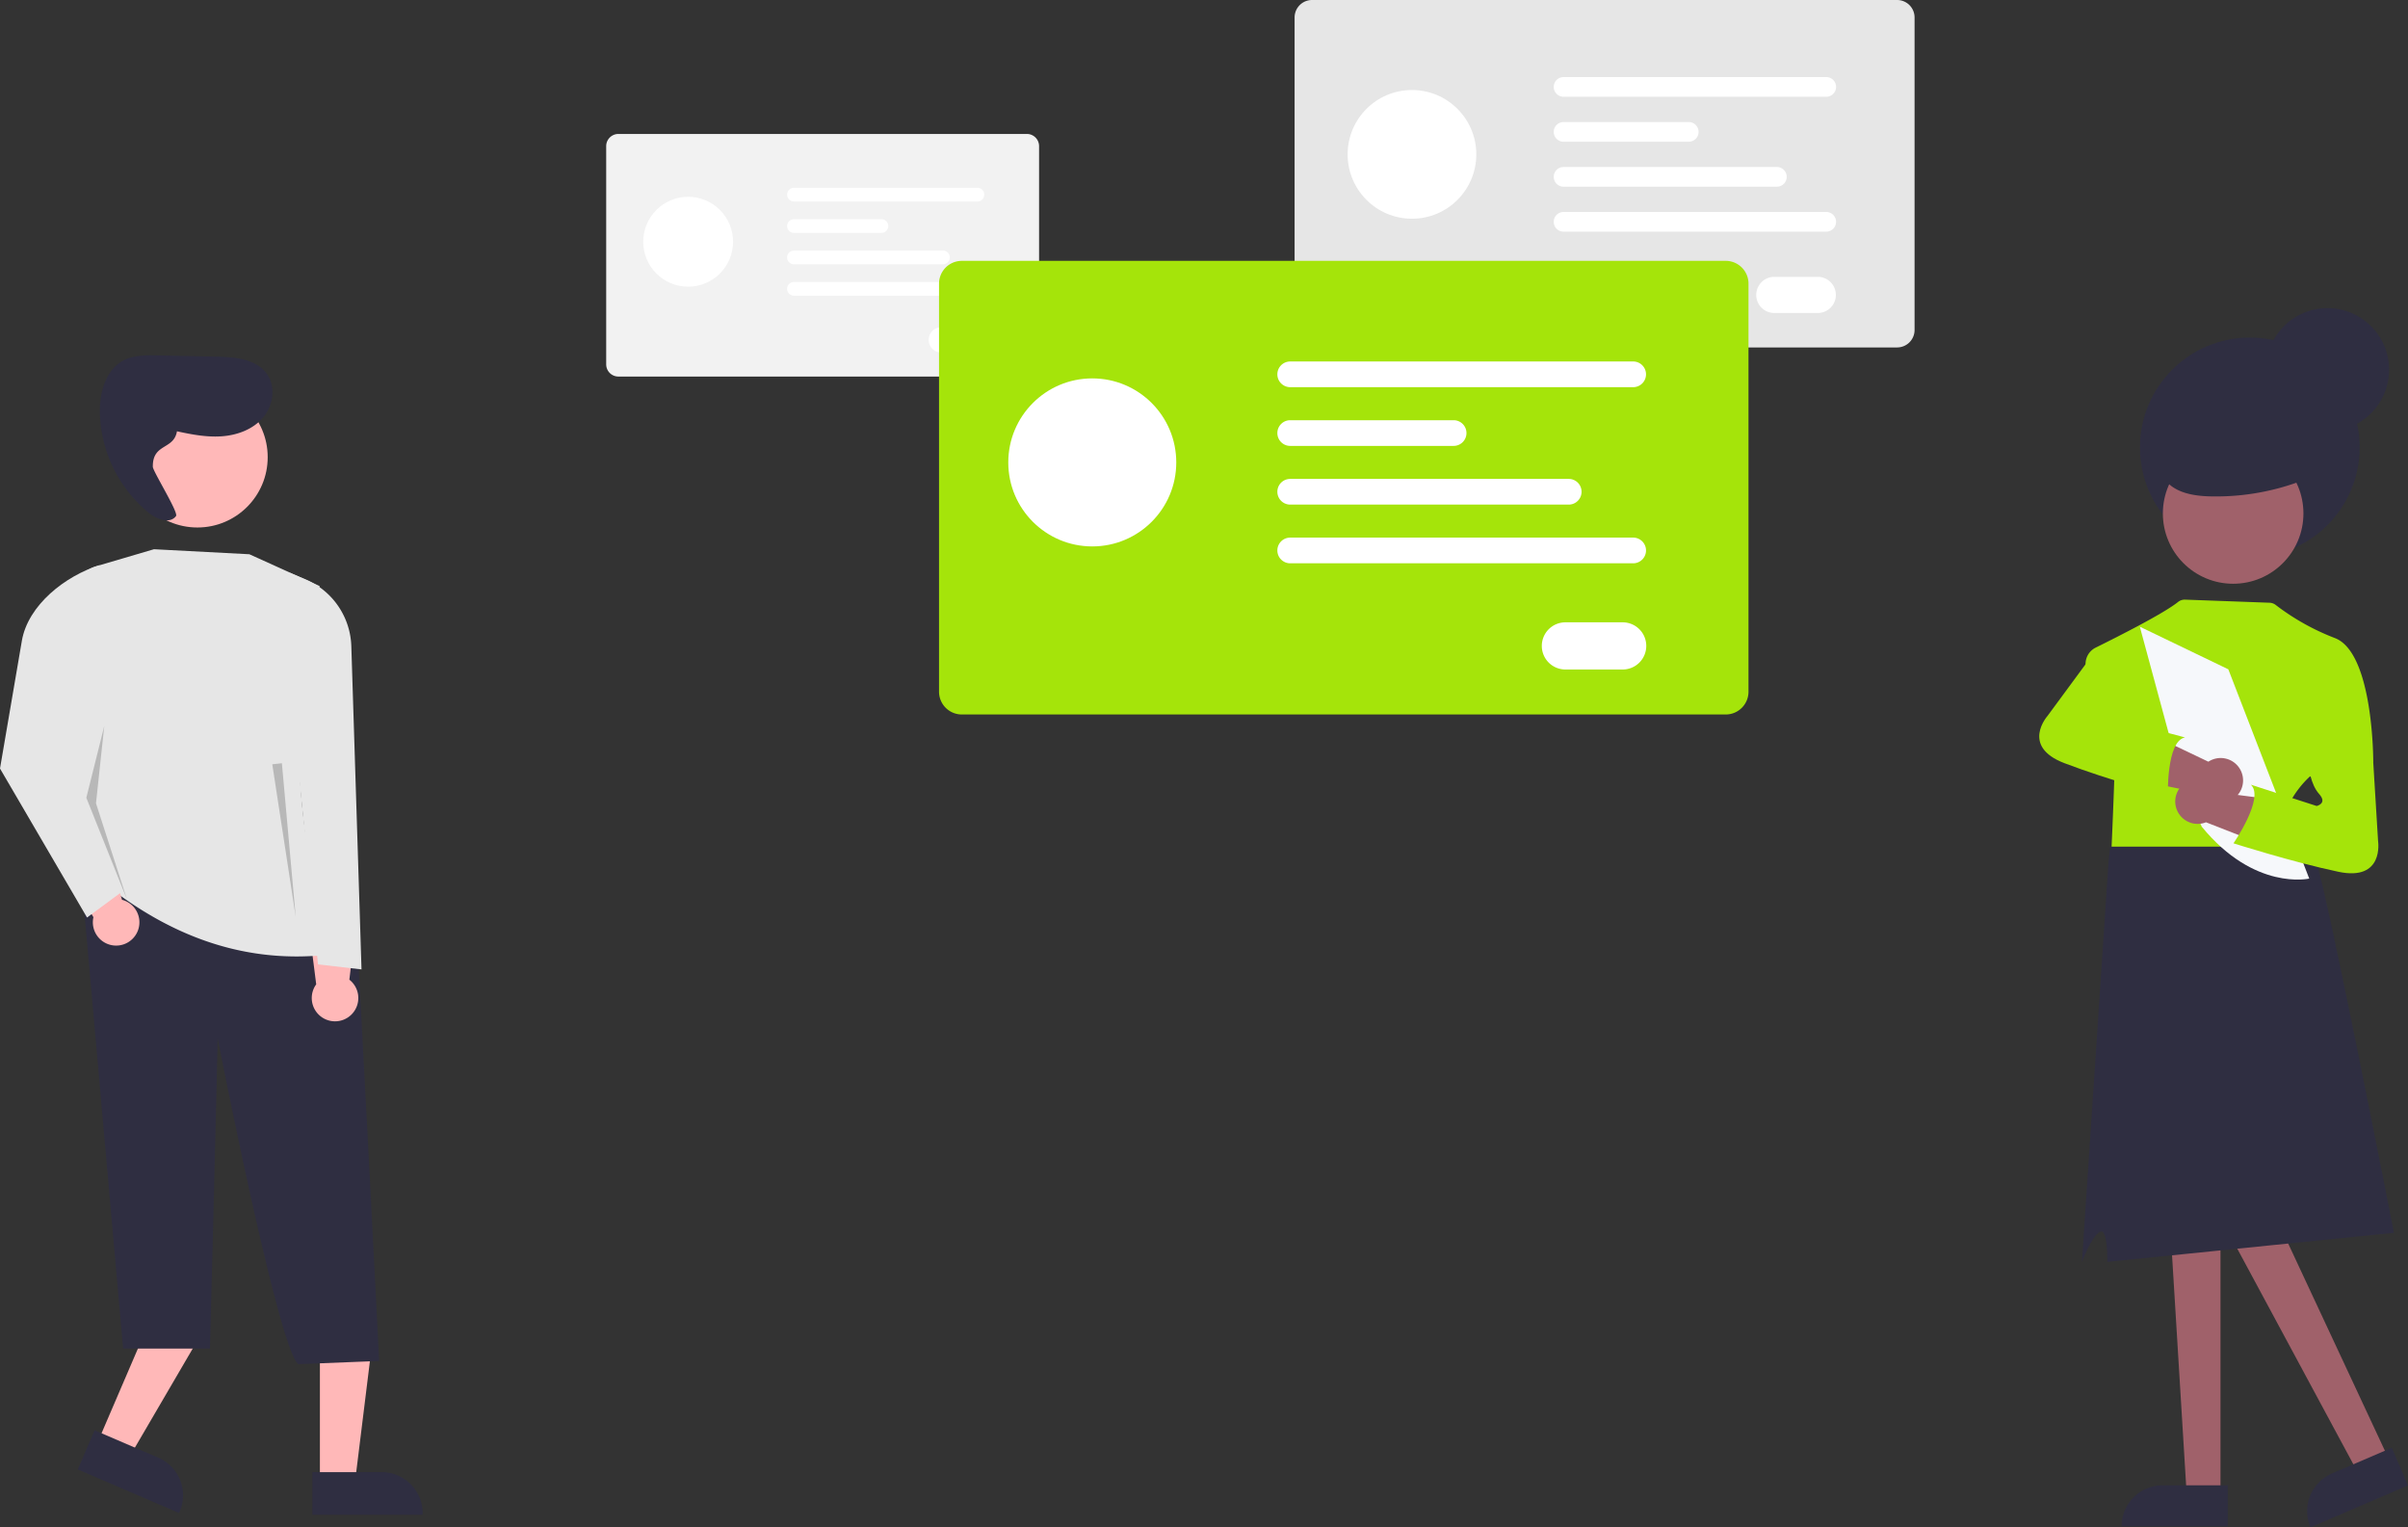 <?xml version="1.0" encoding="UTF-8" standalone="no"?>
<svg
   xmlns:dc="http://purl.org/dc/elements/1.1/"
   xmlns:cc="http://creativecommons.org/ns#"
   xmlns:rdf="http://www.w3.org/1999/02/22-rdf-syntax-ns#"
   xmlns:svg="http://www.w3.org/2000/svg"
   xmlns="http://www.w3.org/2000/svg"
   xmlns:sodipodi="http://sodipodi.sourceforge.net/DTD/sodipodi-0.dtd"
   xmlns:inkscape="http://www.inkscape.org/namespaces/inkscape"
   inkscape:version="1.0 (4035a4fb49, 2020-05-01)"
   sodipodi:docname="a3.svg"
   version="1.1"
   viewBox="0 0 898.978 570.08"
   height="570.08"
   width="898.978"
   data-name="Layer 1"
   id="e415e4e1-8870-48b5-9940-d02b43ac290b">
  <rect x="0" y="0" width="898.978" height="570.08" fill="#333333" stroke="none"/>
  <sodipodi:namedview
     inkscape:current-layer="e415e4e1-8870-48b5-9940-d02b43ac290b"
     inkscape:window-maximized="1"
     inkscape:window-y="-9"
     inkscape:window-x="-9"
     inkscape:cy="285.04001"
     inkscape:cx="449.48917"
     inkscape:zoom="1.3437476"
     showgrid="false"
     id="namedview118"
     inkscape:window-height="1001"
     inkscape:window-width="1920"
     inkscape:pageshadow="2"
     inkscape:pageopacity="0"
     guidetolerance="10"
     gridtolerance="10"
     objecttolerance="10"
     borderopacity="1"
     bordercolor="#666666"
     pagecolor="#ffffff" />
  <defs
     id="defs9">
    <linearGradient
       gradientUnits="userSpaceOnUse"
       gradientTransform="matrix(1, 0, 0, -1, -88.27, 870.92)"
       y2="538.148"
       x2="278.848"
       y1="537.968"
       x1="278.848"
       id="b3748f69-0e41-4ff3-90ef-d3524a6a40c3">
      <stop
         id="stop2"
         stop-opacity="0.25"
         stop-color="gray"
         offset="0" />
      <stop
         id="stop4"
         stop-opacity="0.12"
         stop-color="gray"
         offset="0.54" />
      <stop
         id="stop6"
         stop-opacity="0.1"
         stop-color="gray"
         offset="1" />
    </linearGradient>
  </defs>
  <polygon
     id="polygon11"
     fill="#a0616a"
     points="828.975 558.002 816.367 558.002 810.367 460 828.975 460 828.975 558.002" />
  <path
     id="path13"
     fill="#2f2e41"
     d="M807.362,554.399h24.315a0,0,0,0,1,0,0v15.309a0,0,0,0,1,0,0H792.053a0,0,0,0,1,0,0v0A15.309,15.309,0,0,1,807.362,554.399Z" />
  <polygon
     id="polygon15"
     fill="#a0616a"
     points="891.874 544.746 880.291 549.724 830.577 457.415 847.673 450.068 891.874 544.746" />
  <path
     id="path17"
     fill="#2f2e41"
     transform="translate(-351.323 299.562) rotate(-23.256)"
     d="M1023.762,712.53h24.315a0,0,0,0,1,0,0v15.309a0,0,0,0,1,0,0h-39.624a0,0,0,0,1,0,0v0A15.309,15.309,0,0,1,1023.762,712.53Z" />
  <path
     id="path19"
     fill="#e6e6e6"
     transform="translate(-150.511 -164.96)"
     d="M858.767,294.642H640.333a6.518,6.518,0,0,1-6.51-6.51V171.47a6.518,6.518,0,0,1,6.51-6.51H858.767a6.518,6.518,0,0,1,6.51,6.51V288.131A6.518,6.518,0,0,1,858.767,294.642Z" />
  <circle
     id="circle21"
     fill="#fff"
     r="24.019"
     cy="57.618"
     cx="527.129" />
  <path
     id="path23"
     fill="#fff"
     transform="translate(-150.511 -164.96)"
     d="M832.302,201.072H734.236a3.672,3.672,0,0,1,0-7.345h98.066a3.672,3.672,0,0,1,0,7.345Z" />
  <path
     id="path25"
     fill="#fff"
     transform="translate(-150.511 -164.96)"
     d="M780.964,217.86H734.236a3.672,3.672,0,0,1,0-7.345h46.728a3.672,3.672,0,1,1,0,7.345Z" />
  <path
     id="path27"
     fill="#fff"
     transform="translate(-150.511 -164.96)"
     d="M813.874,234.641H734.236a3.672,3.672,0,0,1,0-7.345h79.638a3.672,3.672,0,0,1,0,7.345Z" />
  <path
     id="path29"
     fill="#fff"
     transform="translate(-150.511 -164.96)"
     d="M832.302,251.422H734.236a3.672,3.672,0,0,1,0-7.345h98.066a3.672,3.672,0,0,1,0,7.345Z" />
  <path
     id="path31"
     fill="#fff"
     transform="translate(-150.511 -164.96)"
     d="M829.231,281.782H812.993a6.744,6.744,0,1,1,0-13.487H829.231a6.744,6.744,0,0,1,0,13.487Z" />
  <path
     id="path33"
     fill="#f2f2f2"
     transform="translate(-150.511 -164.96)"
     d="M533.883,305.507H381.367a4.551,4.551,0,0,1-4.546-4.546V219.506a4.551,4.551,0,0,1,4.546-4.546H533.883a4.551,4.551,0,0,1,4.546,4.546V300.961A4.551,4.551,0,0,1,533.883,305.507Z" />
  <circle
     id="circle35"
     fill="#fff"
     r="16.77"
     cy="90.231"
     cx="256.905" />
  <path
     id="path37"
     fill="#fff"
     transform="translate(-150.511 -164.96)"
     d="M515.404,240.174h-68.472a2.564,2.564,0,0,1,0-5.128h68.472a2.564,2.564,0,1,1,0,5.128Z" />
  <path
     id="path39"
     fill="#fff"
     transform="translate(-150.511 -164.96)"
     d="M479.559,251.896H446.932a2.564,2.564,0,0,1,0-5.128h32.626a2.564,2.564,0,0,1,0,5.128Z" />
  <path
     id="path41"
     fill="#fff"
     transform="translate(-150.511 -164.96)"
     d="M502.538,263.613h-55.605a2.564,2.564,0,0,1,0-5.128h55.605a2.564,2.564,0,0,1,0,5.128Z" />
  <path
     id="path43"
     fill="#fff"
     transform="translate(-150.511 -164.96)"
     d="M515.404,275.33h-68.472a2.564,2.564,0,0,1,0-5.128h68.472a2.564,2.564,0,1,1,0,5.128Z" />
  <path
     id="path45"
     fill="#fff"
     transform="translate(-150.511 -164.96)"
     d="M513.26,296.528H501.923a4.708,4.708,0,1,1,0-9.417h11.337a4.708,4.708,0,1,1,0,9.417Z" />
  <path
     style="fill:#a5e40a;fill-opacity:1"
     id="path47"
     fill="#fce40a"
     transform="translate(-150.511 -164.96)"
     d="M794.778,431.642H509.577a8.51,8.51,0,0,1-8.5-8.5V270.822a8.51,8.51,0,0,1,8.5-8.5H794.778a8.51,8.51,0,0,1,8.5,8.5V423.142A8.51,8.51,0,0,1,794.778,431.642Z" />
  <circle
     id="circle49"
     fill="#fff"
     r="31.36"
     cy="172.592"
     cx="407.777" />
  <path
     id="path51"
     fill="#fff"
     transform="translate(-150.511 -164.96)"
     d="M760.222,309.472h-128.04a4.795,4.795,0,0,1,0-9.59h128.04a4.795,4.795,0,1,1,0,9.59Z" />
  <path
     id="path53"
     fill="#fff"
     transform="translate(-150.511 -164.96)"
     d="M693.193,331.392H632.182a4.795,4.795,0,0,1,0-9.59h61.01a4.795,4.795,0,1,1,0,9.59Z" />
  <path
     id="path55"
     fill="#fff"
     transform="translate(-150.511 -164.96)"
     d="M736.162,353.302h-103.98a4.795,4.795,0,0,1,0-9.59h103.98a4.795,4.795,0,0,1,0,9.59Z" />
  <path
     id="path57"
     fill="#fff"
     transform="translate(-150.511 -164.96)"
     d="M760.222,375.212h-128.04a4.795,4.795,0,0,1,0-9.59h128.04a4.795,4.795,0,1,1,0,9.59Z" />
  <path
     id="path59"
     fill="#fff"
     transform="translate(-150.511 -164.96)"
     d="M756.213,414.852H735.012a8.805,8.805,0,1,1,0-17.609h21.2a8.805,8.805,0,1,1,0,17.609Z" />
  <path
     id="path61"
     fill="#2f2e41"
     transform="translate(-150.511 -164.96)"
     d="M1044.238,625.112s-24.99-127.42-28.93-138.16c-2.17-5.87-3.6-10.14-3.6-10.14l-73.44,4.2-.6,5.94-9.9,149.02s3.5-9.47,6.64-11.21,2.81,11.19,2.81,11.19" />
  <path
     style="fill:#a5e40a;fill-opacity:1"
     id="path63"
     fill="#fce40a"
     transform="translate(-150.511 -164.96)"
     d="M938.83,480.96h64.279c-1.804-6.459,0-12.445,2.579-17.038a37.63,37.63,0,0,1,6.73-8.736l.441-.395,22.459-4.98,1.208-.263s.178-40.805-14.265-46.405a88.309,88.309,0,0,1-22.137-12.364,3.971,3.971,0,0,0-2.323-.851L966.272,388.775a4.02,4.02,0,0,0-2.671.898c-5.212,4.191-21.789,12.605-30.701,17.006a6.786,6.786,0,0,0-3.219,8.802c3.559,8.172,9.606,21.839,10.242,21.839C940.828,437.32,938.83,480.96,938.83,480.96Z" />
  <path
     id="path65"
     fill="#f6f8fb"
     transform="translate(-150.511 -164.96)"
     d="M982.41,414.778l30.209,78.115s-20.423,4.709-40.122-19.366l-7.109-15.517-16.017-59.138Z" />
  <circle
     id="circle67"
     fill="#2f2e41"
     r="41"
     cy="167"
     cx="839.918" />
  <path
     id="path69"
     fill="#a0616a"
     transform="translate(-150.511 -164.96)"
     d="M964.421,469.329a8.37,8.37,0,0,0,9.655,2.547l21.965,8.595,7.318-16.546-24.749-3.196a8.365,8.365,0,1,0-14.189,8.6Z" />
  <circle
     id="circle71"
     fill="#a0616a"
     r="26.239"
     cy="191.645"
     cx="833.701" />
  <path
     id="path73"
     fill="#2f2e41"
     transform="translate(-150.511 -164.96)"
     d="M1021.111,339.226a90.609,90.609,0,0,1-45.542,11.004c-6.083-.158-12.786-1.264-16.639-5.975-4.347-5.315-3.259-13.62.934-19.057s10.754-8.503,17.298-10.581c6.192-1.967,12.827-3.234,19.177-1.859a23.879,23.879,0,0,1,17.304,31.724" />
  <circle
     id="circle75"
     fill="#2f2e41"
     r="23"
     cy="138"
     cx="868.918" />
  <path
     style="fill:#a5e40a;fill-opacity:1"
     id="path77"
     fill="#fce40a"
     transform="translate(-150.511 -164.96)"
     d="M1027.667,438.706l8.852,10.842,1.804,29.429s2.323,14.986-14.807,11.377-39.178-10.627-39.178-10.627,11.732-17.005,6.496-21.877l24.558,7.946s4.151-.906.898-4.515-3.826-10.114-3.826-10.114Z" />
  <path
     id="path79"
     fill="#a0616a"
     transform="translate(-150.511 -164.96)"
     d="M982.213,464.186a8.37,8.37,0,0,1-9.492-3.098l-23.114-4.696,2.829-17.87,22.524,10.742a8.365,8.365,0,1,1,7.253,14.922Z" />
  <path
     style="fill:#a5e40a;fill-opacity:1"
     id="path81"
     fill="#fce40a"
     transform="translate(-150.511 -164.96)"
     d="M951.707,422.865s-4.011,5.154-8.701,6.421-1.695,4.28-1.695,4.28l24.94,6.648c-7.041,1.252-6.411,21.902-6.411,21.902s-22.328-6.066-38.676-12.328-6.267-17.59-6.267-17.59l17.482-23.743,13.318-4.306Z" />
  <polygon
     id="polygon83"
     fill="#ffb8b8"
     points="36.427 538.404 48.46 543.575 74.133 499.623 56.374 491.99 36.427 538.404" />
  <path
     id="path85"
     fill="#2f2e41"
     transform="translate(-45.698 1285.108) rotate(-156.744)"
     d="M181.025,706.298h41.163a0,0,0,0,1,0,0v15.904a0,0,0,0,1,0,0H196.334a15.309,15.309,0,0,1-15.309-15.309v-.595A0,0,0,0,1,181.025,706.298Z" />
  <polygon
     id="polygon87"
     fill="#ffb8b8"
     points="119.429 553.213 132.527 553.213 138.76 502.695 119.429 502.695 119.429 553.213" />
  <path
     id="path89"
     fill="#2f2e41"
     transform="translate(424.919 1279.806) rotate(-180)"
     d="M267.134,714.431h41.163a0,0,0,0,1,0,0V730.335a0,0,0,0,1,0,0H282.443a15.309,15.309,0,0,1-15.309-15.309v-.595A0,0,0,0,1,267.134,714.431Z" />
  <g
     id="g93"
     opacity="0.1">
    <path
       id="path91"
       fill="url(#b3748f69-0e41-4ff3-90ef-d3524a6a40c3)"
       transform="translate(-150.511 -164.96)"
       d="M190.208,332.752l.74.16A1,1,0,0,0,190.208,332.752Z" />
  </g>
  <path
     id="path95"
     fill="#2f2e41"
     transform="translate(-150.511 -164.96)"
     d="M292.06,672.936l-30.126,1.195c-7.355-4.945-30.189-121.752-30.189-121.752.156.904-2.857,115.935-2.857,115.935H196.476l-15.924-179.379,17.576,7.077s80.481-6.526,84.231-1.882C283.148,495.644,292.06,672.936,292.06,672.936Z" />
  <circle
     id="circle97"
     fill="#ffb8b8"
     r="26.239"
     cy="170.645"
     cx="73.701" />
  <path
     id="path99"
     fill="#ffb8b8"
     transform="translate(-150.511 -164.96)"
     d="M268.673,542.738a8.695,8.695,0,0,1-.114-10.372l-3.082-24.308,18.526-3.171L280.939,530.629a8.69,8.69,0,1,1-12.266,12.109Z" />
  <path
     id="path101"
     fill="#e1e7ef"
     transform="translate(-150.511 -164.96)"
     d="M228.187,318.005l.578.125A.806.806,0,0,0,228.187,318.005Z" />
  <path
     id="path103"
     fill="#2f2e41"
     transform="translate(-150.511 -164.96)"
     d="M215.787,325.77c5.713,1.248,11.526,2.438,17.36,2.05s11.785-2.548,15.574-7.002,4.837-11.447,1.474-16.231c-3.999-5.688-12.017-6.37-18.968-6.514l-21.904-.454c-4.328-.09-8.869-.132-12.702,1.88-6.659,3.495-8.958,11.984-8.825,19.503a49.883,49.883,0,0,0,18.329,37.425c2.964,2.386,7.845,4.2,10.105,1.138.985-1.335-8.635-16.699-8.662-18.358-.161-9.643,9.31-5.715,9.148-15.359" />
  <path
     id="path105"
     fill="#e6e6e6"
     transform="translate(-150.511 -164.96)"
     d="M190.5,495.552c24.969,19.527,52.53,29.37,83.728,25.618-13.176-46.264-17.085-92.178-4.374-137.464l-26.243-11.872L207.996,369.96l-21.44,6.306a14.336,14.336,0,0,0-10.284,14.035C177.029,428.922,180.577,465.065,190.5,495.552Z" />
  <path
     id="path107"
     fill="#e6e6e6"
     transform="translate(-150.511 -164.96)"
     d="M269.23,524.919l16.246,1.875L281.672,406.159a28.08,28.08,0,0,0-17.266-25.035l-5.798-2.416,1.562,56.548Z" />
  <path
     id="path109"
     fill="#ffb8b8"
     transform="translate(-150.511 -164.96)"
     d="M189.598,516.782a8.695,8.695,0,0,1-4.21-9.48l-12.45-21.104,15.758-10.244,7.374,24.853a8.69,8.69,0,1,1-6.472,15.975Z" />
  <path
     id="path111"
     fill="#e6e6e6"
     transform="translate(-150.511 -164.96)"
     d="M183.002,507.424l15.21-11.218-16.46-48.766,5.936-71.544h0c-12.895,4.053-26.74,14.939-29.02,28.262l-8.157,47.656Z" />
  <polygon
     id="polygon113"
     opacity="0.2"
     points="38.925 270.993 32.23 297.771 47.422 335.77 35.835 299.831 38.925 270.993" />
  <polygon
     id="polygon115"
     opacity="0.2"
     points="105.236 284.875 110.404 342.256 101.653 285.275 105.236 284.875" />
</svg>
